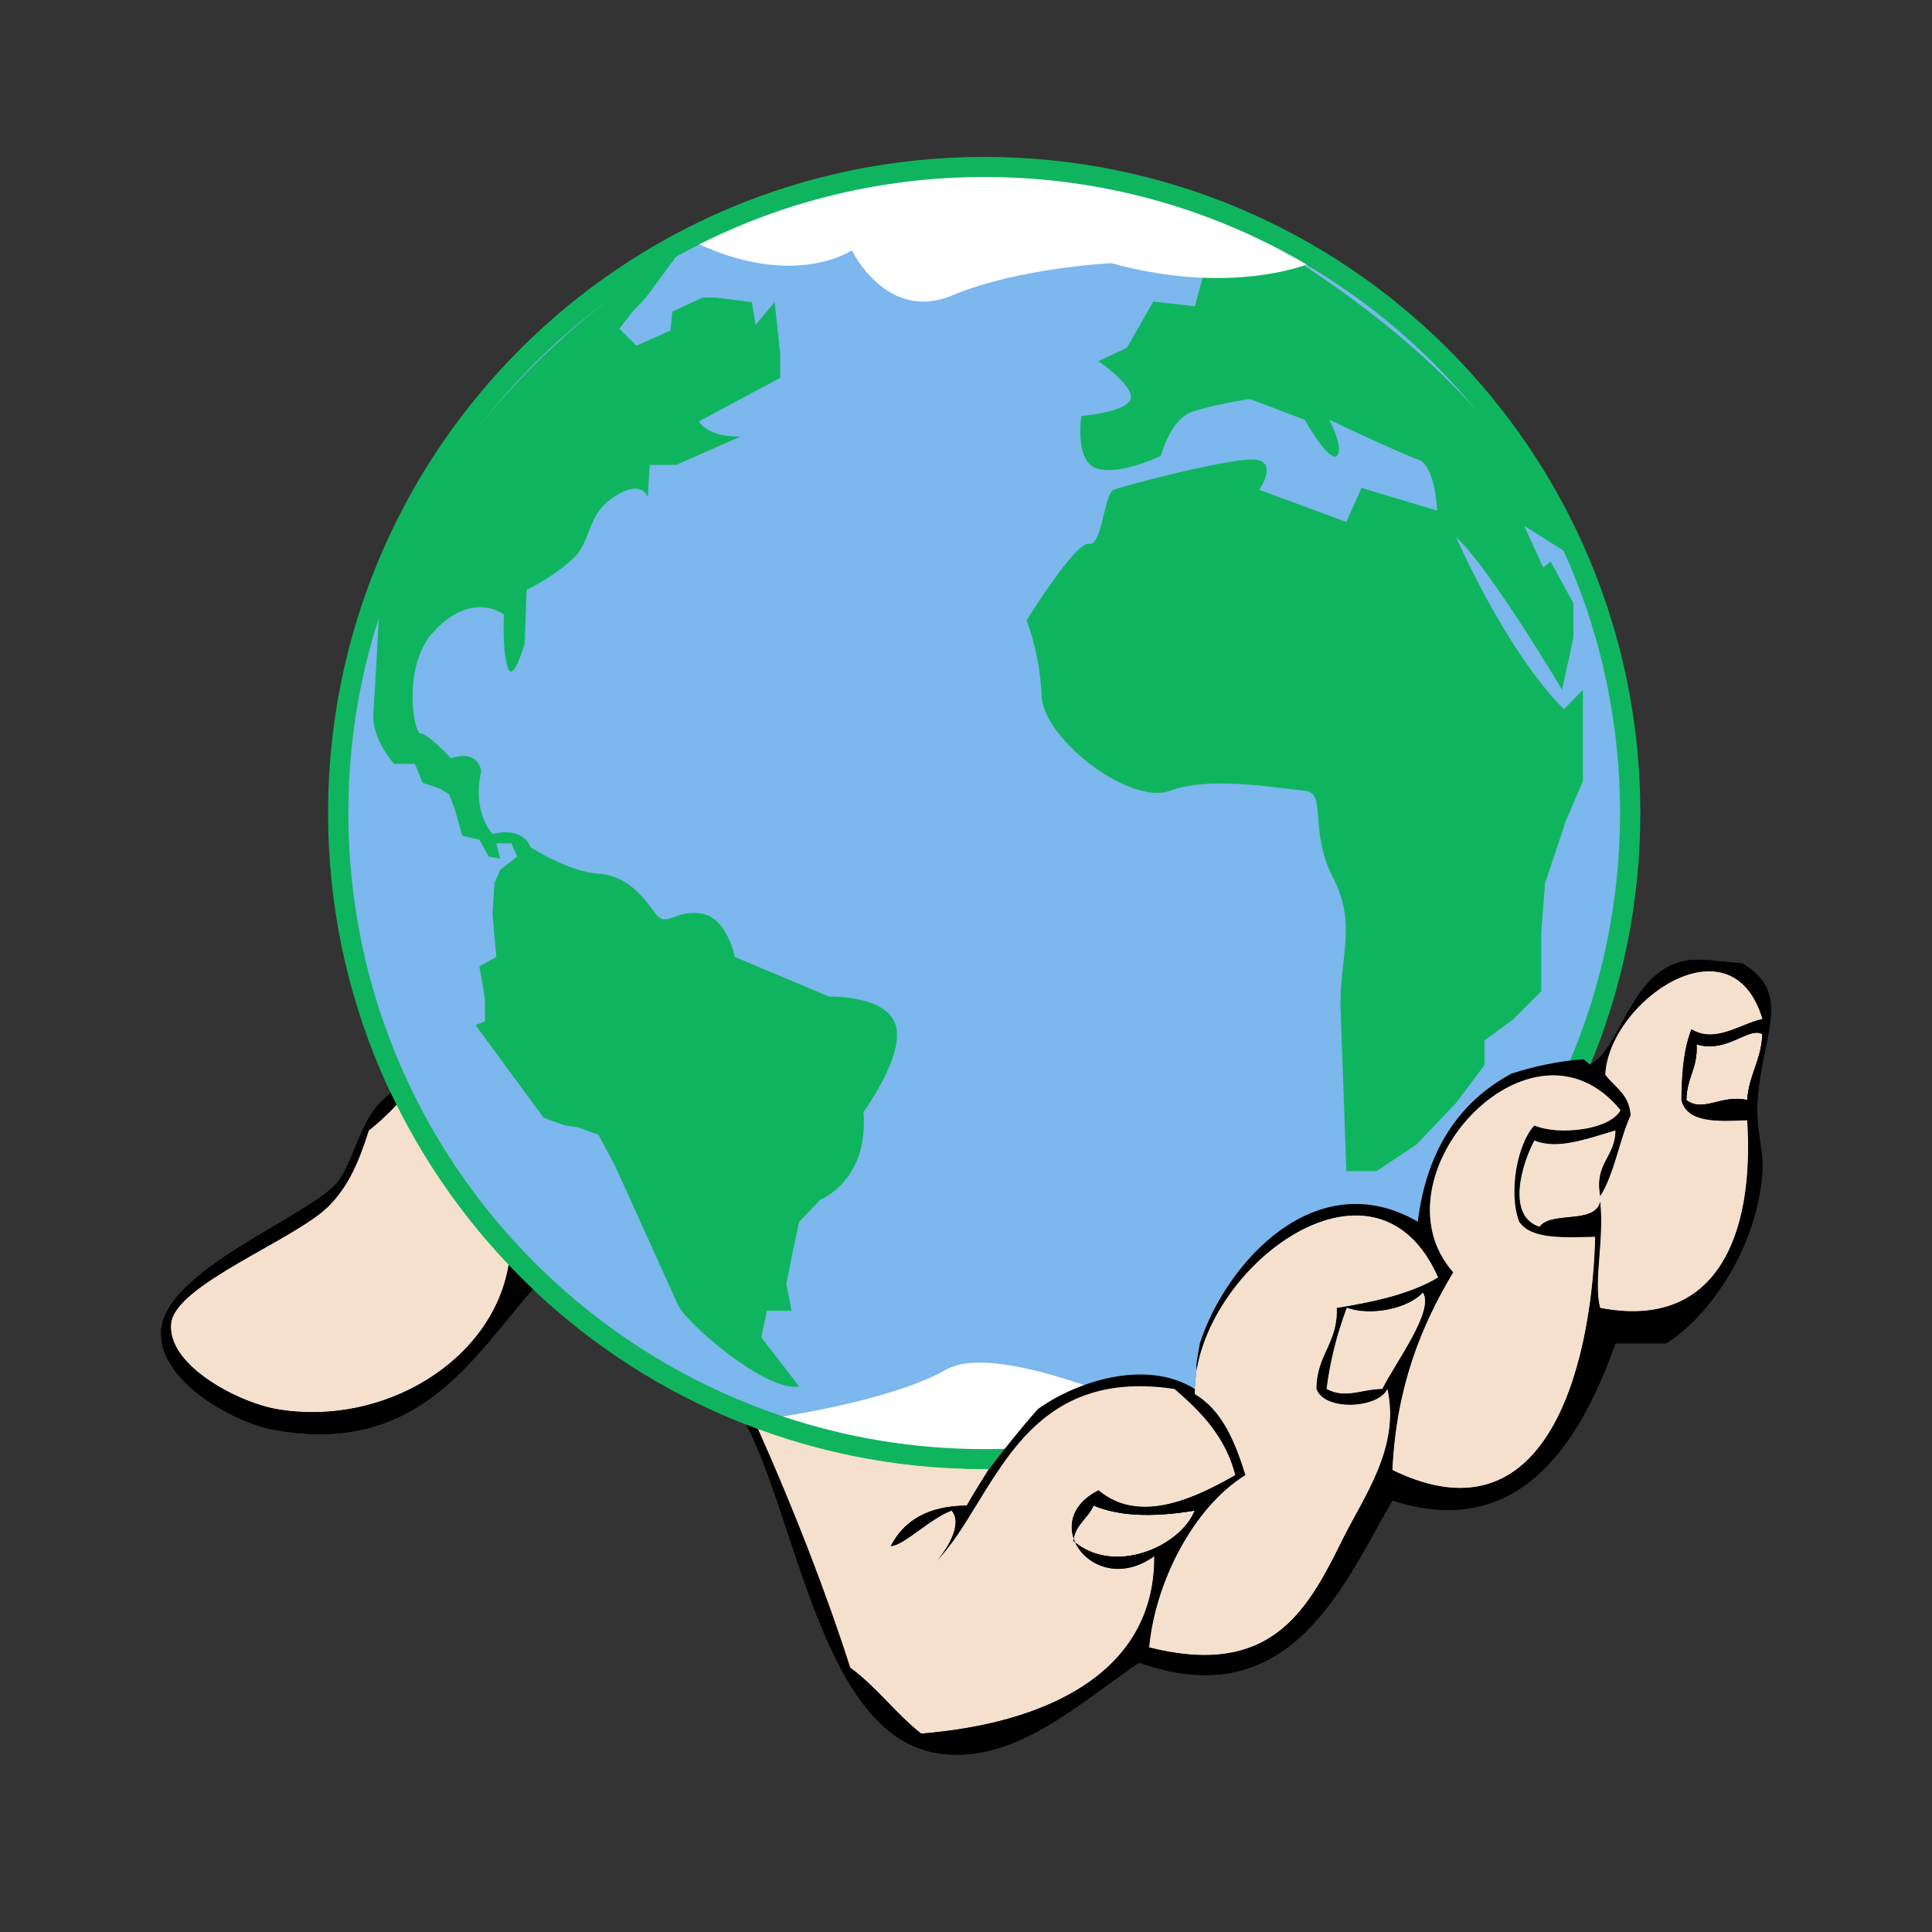 <svg:svg xmlns:dc="http://purl.org/dc/elements/1.1/" xmlns:ns1="http://sodipodi.sourceforge.net/DTD/sodipodi-0.dtd" xmlns:ns2="http://www.inkscape.org/namespaces/inkscape" xmlns:ns4="http://creativecommons.org/ns#" xmlns:rdf="http://www.w3.org/1999/02/22-rdf-syntax-ns#" xmlns:svg="http://www.w3.org/2000/svg" enable-background="new 0 0 317.695 254.327" height="381.241" id="Layer_1" overflow="visible" version="1.1" viewBox="-31.771 -31.008 381.241 381.241" width="381.241" ns1:docname="World in Hand Big.svg" ns2:version="0.48.5 r10040" xml:space="preserve">
  <svg:rect x="-31.771" y="-31.008" width="381.241" height="381.241" fill="#333333" stroke="none"/>
  <svg:defs id="defs3143">
    <svg:clipPath id="clipPath18">
      <svg:path d="m0 600h800v-600h-800v600z" id="path20" ns2:connector-curvature="0" />
    </svg:clipPath>
  </svg:defs>
  <ns1:namedview bordercolor="#666666" borderopacity="1" fit-margin-bottom="0" fit-margin-left="0" fit-margin-right="0" fit-margin-top="0" gridtolerance="10" guidetolerance="10" id="namedview3141" objecttolerance="10" pagecolor="#ffffff" showgrid="false" ns2:current-layer="Layer_1" ns2:cx="45.667446" ns2:cy="125.81066" ns2:pageopacity="0" ns2:pageshadow="2" ns2:window-height="1181" ns2:window-maximized="0" ns2:window-width="1518" ns2:window-x="0" ns2:window-y="19" ns2:zoom="1" />
  <svg:path clip-rule="evenodd" d="m271 194.06c4.592 1.838 10.184-0.277 16-2-0.024 5.31-4.236 6.431-3 13 2.817-4.516 3.734-10.932 6-16-0.229-4.104-3.132-5.535-5-8 0.714-14.453 24.907-31.327 31-11-4.174 0.827-9.287 4.917-14 2-1.554 3.78-1.951 8.716-2 14 1.117 4.55 7.08 4.254 13 4 1.478 23.035-6.252 41.439-29 37-1.383-5.144 0.844-13.279 0-21-1.055 4.612-9.562 1.771-12 5-6.611-2.182-3.379-12.56-1-17z" id="path3105" style="fill-rule:evenodd;fill:#f5e0cd" ns2:connector-curvature="0" />
  <svg:path clip-rule="evenodd" d="m313 186.06c-5.024-1.167-8.718 2.553-12 0 0.007-4.327 2.321-6.346 2-11 6.192 1.825 10.324-3.63 13-2-0.2 5.133-2.644 8.024-3 13z" id="path3109" style="fill-rule:evenodd;fill:#f5e0cd" ns2:connector-curvature="0" />
  <svg:path clip-rule="evenodd" d="m268 210.06c2.403 3.597 8.918 3.082 15 3-0.492 21.528-7.853 61.67-40 46 0.744-16.256 5.623-28.377 12-39-16.502-18.84 15.388-53.628 33-32-2.079 3.941-12.264 5.042-17 3-3.34 3.524-5.186 13.211-3 19z" id="path3111" style="fill-rule:evenodd;fill:#f5e0cd" ns2:connector-curvature="0" />
  <svg:path clip-rule="evenodd" d="m228 243.06c1.562 4.486 12.311 3.861 14 0 2.589 11.636-4.719 21.291-9 30-6.998 14.236-14.289 26.938-38 21 1.168-12.554 8.496-27.464 19-34-2.082-6.584-4.56-12.774-10-16-0.416-23.783 35.293-51.764 48-23-5.42 3.247-12.535 4.799-20 6 0.269 6.936-4.028 9.305-4 16z" id="path3117" style="fill-rule:evenodd;fill:#f5e0cd" ns2:connector-curvature="0" />
  <svg:path clip-rule="evenodd" d="m241 243.06c-4.276 0.091-7.324 2.004-11 0 0.758-5.909 2.188-11.146 4-16 4.696 1.723 12.146 0.17 15-3 2.347 3.526-5.408 13.793-8 19z" id="path3119" style="fill-rule:evenodd;fill:#f5e0cd" ns2:connector-curvature="0" />
  <svg:path clip-rule="evenodd" d="m180 273.06c0.385-3.282 2.924-4.409 4-7 5.74 2.432 13.053 2.149 20 1-2.884 7.188-16.045 12.928-24 6z" id="path3121" style="fill-rule:evenodd;fill:#f5e0cd" ns2:connector-curvature="0" />
  <svg:path clip-rule="evenodd" d="m210 101.06c36.762 13.238 43.709 56.292 72 78 5.777-2.977 7.732-16.783 17-20 4-1.389 7.428-0.303 13 0 10.343 6.078 3.548 14.573 3 28-0.195 4.777 1.244 9.318 1 13-1.073 16.164-11.542 29.482-19 34h-10c-6.322 17.735-17.99 39.472-44 31-9.621 16.428-19.951 42.651-50 32-11.928 8.096-24.301 19.789-39 18-23.636-2.876-28.142-45.829-39-66-4.59-8.526-10.595-15.543-14-22-6.166-11.693-6.056-21.342-20-11-15.843 11.751-24.442 41.505-59 35-7.082-1.333-22.01-9.016-22-19 0.012-12.38 30.214-23.41 35-30 2.743-3.777 3.854-9.537 7-14 2.464-3.496 7.59-6.041 10-10 3.83-6.293 3.166-15.789 7-22 2.591-4.197 7.75-7.416 12-13 7.9-10.38 11.488-22.684 25-27 3.112-6.239-0.192-10.285 1-17 7.478-42.116 112.96-59.689 113 2zm-25-2c7.992 0.008 16.368-0.368 23 1-4.239-58.268-119.31-42.928-109 15 11.893 0.22 15.396-13.262 25-12-2.661 4.006-10.421 2.912-12 8 2.932 0.275 3.714-4.006 5 0-10.791 5.566-21.709 5.517-30 12-11.457 8.959-14.714 25.053-27 33-2.056 16.277-8.773 27.893-19 36-1.963 6.111-3.977 11.015-8 15-6.627 6.565-30.136 15.4-31 23-0.945 8.312 13.286 15.702 21 17 22.465 3.781 45.802-11.62 46-33 2.168-0.168 0.453 3.547 1 5 7.986-4.014 11.273-12.727 21-15 0.637 2.182-2.834 3.182 1 3 4.051 1.707 5.79 3.996 8 8 13.697 24.815 27.148 55.435 36 83 5.212 3.787 8.952 9.048 14 13 24.377-1.958 46.174-11.825 46-35-11.795 8.502-23.371-6.81-11-13 8.224 6.919 19.414 1.321 27-3-1.973-7.693-6.827-12.506-12-17-31.046-4.711-35.648 22.351-47 34 1.762-1.948 5.387-7.222 3-10-4.166 1.523-9.605 7.031-12 7 2.6-5.066 7.393-7.94 15-8 5.207-9.529 16.791-21.521-2-26 3.405-1.733 5.865 0.769 11 0 1.258 2.742 2.26 5.739 5 7 7.192-5.211 21.129-10.163 31-4 1.646-7.313-2.324-9.01-5-12-7.381-0.714-12.069 1.264-17 3 3.906-6.133 19.471-6.98 23 0 5.18-15.962 22.953-35.627 43-24 2.234-18.1 12.107-28.56 28-33-28.135-28.199-35.121-77.546-91-78zm19 168c-6.947 1.149-14.26 1.432-20-1-1.076 2.591-3.615 3.718-4 7 7.955 6.928 21.116 1.188 24-6zm28-40c7.465-1.201 14.58-2.753 20-6-12.707-28.764-48.416-0.783-48 23 5.44 3.226 7.918 9.416 10 16-10.504 6.536-17.832 21.446-19 34 23.711 5.938 31.002-6.764 38-21 4.281-8.709 11.589-18.364 9-30-1.689 3.861-12.438 4.486-14 0-0.028-6.695 4.269-9.064 4-16zm17-3c-2.854 3.17-10.304 4.723-15 3-1.812 4.854-3.242 10.091-4 16 3.676 2.004 6.724 0.091 11 0 2.592-5.207 10.347-15.474 8-19zm22-33c4.736 2.042 14.921 0.941 17-3-17.612-21.628-49.502 13.16-33 32-6.377 10.623-11.256 22.744-12 39 32.147 15.67 39.508-24.472 40-46-6.082 0.082-12.597 0.597-15-3-2.186-5.789-0.34-15.476 3-19zm1 20c2.438-3.229 10.945-0.388 12-5 0.844 7.721-1.383 15.856 0 21 22.748 4.439 30.478-13.965 29-37-5.92 0.254-11.883 0.55-13-4 0.049-5.284 0.446-10.22 2-14 4.713 2.917 9.826-1.173 14-2-6.093-20.327-30.286-3.453-31 11 1.868 2.465 4.771 3.896 5 8-2.266 5.068-3.183 11.484-6 16-1.236-6.569 2.976-7.69 3-13-5.816 1.723-11.408 3.838-16 2-2.379 4.44-5.611 14.818 1 17zm44-38c-2.676-1.63-6.808 3.825-13 2 0.321 4.654-1.993 6.673-2 11 3.282 2.553 6.976-1.167 12 0 0.356-4.976 2.8-7.867 3-13z" id="path3123" style="fill-rule:evenodd" ns2:connector-curvature="0" />
  <svg:path clip-rule="evenodd" d="m144 180.06c-6.497 6.17-14.221 11.113-24 14 7.877-4.789 16.071-9.262 24-14z" id="path3129" style="fill-rule:evenodd" ns2:connector-curvature="0" />
  <svg:path clip-rule="evenodd" d="m276 177.06c-15.893 4.44-25.766 14.9-28 33-20.047-11.627-37.82 8.038-43 24-3.529-6.98-19.094-6.133-23 0 4.931-1.736 9.619-3.714 17-3 2.676 2.99 6.646 4.687 5 12-9.871-6.163-23.808-1.211-31 4-2.74-1.261-3.742-4.258-5-7-5.135 0.769-7.595-1.733-11 0 18.791 4.479 7.207 16.471 2 26-7.607 0.06-12.4 2.934-15 8 2.395 0.031 7.834-5.477 12-7 2.387 2.778-1.238 8.052-3 10 11.352-11.649 15.954-38.711 47-34 5.173 4.494 10.027 9.307 12 17-7.586 4.321-18.776 9.919-27 3-12.371 6.19-0.795 21.502 11 13 0.174 23.175-21.623 33.042-46 35-5.048-3.952-8.788-9.213-14-13-8.852-27.565-22.303-58.185-36-83-2.21-4.004-3.949-6.293-8-8-3.834 0.182-0.363-0.818-1-3-9.727 2.273-13.014 10.986-21 15-0.547-1.453 1.168-5.168-1-5-0.198 21.38-23.535 36.781-46 33-7.714-1.298-21.945-8.688-21-17 0.864-7.6 24.373-16.435 31-23 4.023-3.985 6.037-8.889 8-15 10.227-8.107 16.944-19.723 19-36 12.286-7.947 15.543-24.041 27-33 8.291-6.483 19.209-6.434 30-12-1.286-4.006-2.068 0.275-5 0 1.579-5.088 9.339-3.994 12-8-9.604-1.262-13.107 12.22-25 12-10.31-57.928 104.76-73.268 109-15-6.632-1.368-15.008-0.992-23-1 55.879 0.454 62.865 49.801 91 78zm-156 17c9.779-2.887 17.503-7.83 24-14-7.929 4.738-16.123 9.211-24 14zm-12 1c5.53 8.531 21.141-0.351 26-5-7.526 2.576-17.068 10.02-26 5z" id="path3131" style="fill-rule:evenodd;fill:#f5e0cd" ns1:nodetypes="cccccccccccccccccccccccccsccccccccccccccccc" ns2:connector-curvature="0" />
  <svg:path clip-rule="evenodd" d="m134 190.06c-4.859 4.649-20.47 13.531-26 5 8.932 5.02 18.474-2.424 26-5z" id="path3133" style="fill-rule:evenodd" ns2:connector-curvature="0" />
  <svg:g id="g3828" transform="matrix(.65 0 0 .65 -259.72 -356.24)" ns2:label="Layer 1">
    <svg:g id="g3830" transform="matrix(1.25 0 0 -1.25 145.71 1110.2)">
      <svg:g clip-path="url(#clipPath18)" id="g3832">
      </svg:g>
    </svg:g>
  </svg:g>
  <svg:g id="layer1" transform="matrix(.65 0 0 .65 -257.27 -348.77)" ns2:label="Layer 1">
    <svg:g id="g14" transform="matrix(1.25 0 0 -1.25 145.71 1110.2)">
      <svg:g clip-path="url(#clipPath18)" id="g16">
        <svg:g id="g22" transform="translate(554.43 299.61)">
          <svg:path d="m0 0c0-85.29-69.14-154.43-154.43-154.43-85.288 0-154.43 69.139-154.43 154.43 0 85.289 69.14 154.43 154.43 154.43s154.43-69.141 154.43-154.43" id="path3054" style="stroke:#0fb55e;stroke-width:9.845;fill:#7cb7ed" ns2:connector-curvature="0" />
          <svg:path d="m0 0c0-85.29-69.14-154.43-154.43-154.43-85.288 0-154.43 69.139-154.43 154.43 0 85.289 69.14 154.43 154.43 154.43s154.43-69.141 154.43-154.43" id="path24" style="fill:#7cb7ed" ns2:connector-curvature="0" />
        </svg:g>
        <svg:g id="g26" transform="translate(447 151.47)">
          <svg:path d="m159.09 169.5c-2.64-0.006-4.908 0.415-6.594 1.375-9.631 5.484-28.161 8.605-32.219 9.25 12.493 4.168 25.856 6.438 39.75 6.438 12.939 0 25.413-1.958 37.156-5.594-4.17-1.936-25.27-11.439-38.094-11.469z" id="path28" style="fill:#ffffff" transform="matrix(1.231 0 0 -1.231 -243.94 223.32)" ns2:connector-curvature="0" />
        </svg:g>
        <svg:g id="g30" transform="translate(487.95 212.66)">
          <svg:path d="m0 0s-0.919 26.656-1.379 39.064c-0.46 12.409 4.136 20.682-1.839 32.171-5.974 11.49-1.379 20.682-6.893 21.141-5.515 0.459-22.979 3.677-32.63 0-9.652-3.677-30.793 12.409-31.252 22.979s-3.676 18.383-3.676 18.383 11.949 19.262 15.166 18.593 3.677 12.199 5.975 13.118c2.298 0.92 26.655 7.354 33.549 7.354 6.893 0 1.838-7.354 1.838-7.354l21.141-7.81 3.677 8.273 18.383-5.515s-0.459 11.03-4.596 12.409c-4.137 1.378-21.601 9.651-21.601 9.651s3.678-6.894 1.839-8.732c-1.839-1.839-7.813 8.732-7.813 8.732l-13.327 5.055s-9.192-1.379-14.248-3.217c-5.055-1.838-7.353-10.57-7.353-10.57s-9.191-4.596-15.166-3.217c-5.975 1.378-4.137 12.868-4.137 12.868s11.03 0.919 11.949 4.136-7.812 9.192-7.812 9.192l6.893 3.217 6.434 11.232 10.111-1.122 3.217 11.95-0.807 11.806s67.293-31.638 88.51-83.995l-10.953 6.928 4.596-10.111 1.838 1.379 5.515-10.11v-8.273l-2.757-12.71s-17.515 29.546-25.737 37.068c0 0 11.957-27.574 26.197-41.822l4.595 4.754v-15.324-6.894l-4.136-9.652-5.055-15.166-0.92-11.949v-14.247l-6.894-6.893-6.893-5.056v-5.975l-6.894-9.203-9.651-10.11-9.651-6.435h-7.353z" id="path32" style="fill:#0fb55e" ns2:connector-curvature="0" />
        </svg:g>
        <svg:g id="g34" transform="translate(355.05 160.34)">
          <svg:path d="m0 0-9.191 11.949 1.379 6.435h5.974l-1.274 6.589 1.734 8.577 1.378 6.433 5.199 5.407s11.807 4.705 10.428 21.25c0 0 10.109 13.788 7.812 21.14-2.298 7.353-16.145 6.894-16.145 6.894l-22.919 9.651s-1.838 9.652-8.272 10.571c-6.435 0.918-8.273-3.677-11.031 0-2.758 3.676-6.576 9.194-13.858 9.652s-16.474 6.432-16.474 6.432-1.379 5.055-9.191 3.217c0 0-5.056 5.056-2.758 15.167 0 0-0.459 5.515-7.354 3.217 0 0-5.514 5.975-7.353 5.975-1.838 0-4.596 17.464 3.678 25.277 0 0 7.812 9.191 16.545 3.676 0 0-0.461-8.732 0.918-12.868s4.136 5.975 4.136 5.975l0.46 12.868s5.975 2.758 11.031 7.353c5.054 4.596 3.216 10.571 10.11 15.166 6.893 4.596 8.272 0 8.272 0l0.459 7.813h6.435l15.626 6.894s-7.354-0.46-10.111 3.677l19.761 10.57v5.974l-1.355 12.409-4.619-5.515-0.918 5.515-8.733 1.121h-3.216l-7.354-3.419-0.46-4.596-8.272-3.676-4.137 4.136 3.218 4.136 3.216 3.419 8.566 11.597s-56.809-31.864-73.36-88.241c0 0-0.925-17.772-1.384-24.206-0.46-6.434 5.054-12.408 5.054-12.408h5.056l1.838-4.596 4.136-1.379 2.299-1.379 1.378-3.583 1.838-6.528 4.137-0.92 2.297-4.135 2.758-0.46-0.919 3.676h3.677l1.378-3.216-4.136-3.217-1.379-3.218-0.459-7.352 0.459-5.516 0.46-5.055-4.136-2.298 0.918-5.055 0.461-3.217v-5.056l-2.299-0.919 16.545-22.519 5.056-1.839 3.216-0.459 5.056-1.839 4.137-7.812s13.327-29.415 15.166-33.55c1.838-4.133 21.141-21.138 29.412-19.759" id="path36" style="fill:#0fb55e" ns2:connector-curvature="0" />
        </svg:g>
        <svg:g id="g38" transform="translate(400 455.04)">
          <svg:path d="m160.03-64.406c-20.225 0-39.328 4.78-56.25 13.281 19.037 8.744 30.094 1.188 30.094 1.188s6.87 14.338 19.844 8.875c12.974-5.463 31.406-6.344 31.406-6.344 20.737 5.745 35.064 1.5 38.5 0.281-18.646-10.986-40.386-17.281-63.594-17.281z" id="path40" style="fill:#ffffff" transform="matrix(1.231 0 0 -1.231 -196.94 -80.245)" ns2:connector-curvature="0" />
        </svg:g>
      </svg:g>
    </svg:g>
  </svg:g>
  <svg:path d="m46.469 187.01c-1.693 1.817-3.511 3.51-5.469 5.062-1.963 6.111-3.977 11.015-8 15-6.627 6.565-30.136 15.4-31 23-0.945 8.312 13.286 15.702 21 17 20.843 3.508 42.426-9.497 45.594-28.469-8.858-9.325-16.339-19.961-22.125-31.594zm161.09 63.875c-1.062-2.837-4.944-8.691-7.239-8.933-12.149-1.28-19.038-0.752-32.347 11.437-0.565 0.517-1.754 4.557-2.57 5.527-4.441 6.518-7.91 13.542-12.406 18.156 1.762-1.948 5.387-7.222 3-10-4.166 1.523-9.605 7.031-12 7 2.6-5.066 7.393-7.94 15-8 1.242-2.273 2.844-4.707 4.312-7.125-0.281 0.002-0.562 0-0.844 0-15.682 0-30.71-2.79-44.625-7.906 6.97 15.61 13.262 31.791 18.156 47.031 5.212 3.787 8.952 9.048 14 13 24.377-1.958 46.174-11.825 46-35-11.795 8.502-23.371-6.81-11-13 8.224 6.919 19.414 1.321 27-3-0.926-3.61-2.508-6.582-4.438-9.188z" id="path3867" style="fill-rule:evenodd;fill:#f5e0cd" ns1:nodetypes="cccsccccssccccccsccccccc" ns2:connector-curvature="0" />
  <svg:path d="m303.41 158.39c-1.482-0.003-2.906 0.167-4.406 0.688-9.268 3.217-11.223 17.023-17 20-0.448-0.344-0.875-0.708-1.312-1.062-4.705 0.334-9.452 1.31-14.25 2.844-0.013 0.007-0.019 0.024-0.031 0.031-10.276 5.59-16.663 15.064-18.406 29.188-20.036-11.62-37.809 8.012-43 23.969-0.272 1.483-0.536 2.973-0.719 4.469 0.044 0.299 0.08 0.609 0.094 0.938 3.726-22.524 35.734-45.291 47.625-18.375-5.42 3.247-12.535 4.799-20 6 0.269 6.936-4.028 9.305-4 16 1.562 4.486 12.311 3.861 14 0 2.589 11.636-4.719 21.291-9 30-6.998 14.236-14.289 26.938-38 21 1.168-12.554 8.496-27.464 19-34-2.082-6.584-4.56-12.774-10-16-0.006-0.33-0.008-0.668 0-1-9.856-6.153-23.767-1.233-30.969 3.969-0.011 0.008-0.02 0.023-0.031 0.031-3.429 3.875-6.643 7.913-9.781 12.031-1.443 2.366-3.003 4.744-4.219 6.969-7.607 0.06-12.4 2.934-15 8 2.395 0.031 7.834-5.477 12-7 2.387 2.778-1.238 8.052-3 10 11.352-11.649 15.954-38.711 47-34 5.173 4.494 10.027 9.307 12 17-7.586 4.321-18.776 9.919-27 3-4.858 2.431-5.997 6.25-4.906 9.5 0.571-2.902 2.887-4.046 3.906-6.5 5.74 2.432 13.053 2.149 20 1-2.836 7.068-15.605 12.711-23.594 6.312 2.137 4.585 8.822 7.569 15.594 2.688 0.174 23.175-21.623 33.042-46 35-5.048-3.952-8.788-9.213-14-13-4.895-15.244-11.216-31.418-18.188-47.031-0.757-0.278-1.5-0.552-2.25-0.844 10.451 20.589 15.222 62.05 38.438 64.875 14.699 1.789 27.072-9.904 39-18 30.049 10.651 40.379-15.572 50-32 26.01 8.472 37.678-13.265 44-31h10c7.458-4.518 17.927-17.836 19-34 0.244-3.682-1.195-8.223-1-13 0.548-13.427 7.343-21.922-3-28-3.482-0.189-6.123-0.682-8.594-0.688zm-123 115c-0.123-0.265-0.22-0.538-0.312-0.812-0.032 0.162-0.073 0.326-0.094 0.5 0.133 0.116 0.27 0.204 0.406 0.312zm23.59-30.31c0.309-1.371 0.416-2.572 0.375-3.594-0.198 1.202-0.346 2.401-0.375 3.594zm101-82.406c4.683-0.195 8.905 2.419 11 9.406-4.174 0.827-9.287 4.917-14 2-1.554 3.78-1.951 8.716-2 14 1.117 4.55 7.08 4.254 13 4 1.478 23.035-6.252 41.439-29 37-1.383-5.144 0.844-13.279 0-21-1.055 4.612-9.562 1.771-12 5-6.611-2.182-3.379-12.56-1-17 4.592 1.838 10.184-0.277 16-2-0.024 5.31-4.236 6.431-3 13 2.817-4.516 3.734-10.932 6-16-0.229-4.104-3.132-5.535-5-8 0.469-9.485 11.06-20.034 20-20.406zm9.938 12.094c0.381 0.01 0.728 0.109 1.062 0.312-0.2 5.133-2.644 8.024-3 13-5.024-1.167-8.718 2.553-12 0 0.007-4.327 2.321-6.346 2-11 5.418 1.597 9.269-2.385 11.938-2.312zm-39.875 8.438c4.563 0.089 9.085 2.144 12.938 6.875-2.079 3.941-12.264 5.042-17 3-3.34 3.524-5.186 13.211-3 19 2.403 3.597 8.918 3.082 15 3-0.492 21.528-7.853 61.67-40 46 0.744-16.256 5.623-28.377 12-39-12.892-14.719 3.766-39.194 20.062-38.875zm-229.72 3.469c-1.28 1.089-2.483 2.186-3.344 3.406-3.146 4.463-4.257 10.223-7 14-4.786 6.59-34.988 17.621-35 30-0.01 9.984 14.918 17.667 22 19 28.681 5.399 39.474-14.155 51.375-27.688-1.637-1.554-3.227-3.144-4.781-4.781-3.167 18.972-24.751 31.977-45.594 28.469-7.714-1.298-21.945-8.688-21-17 0.864-7.6 24.373-16.435 31-23 4.023-3.985 6.037-8.889 8-15 1.958-1.552 3.776-3.245 5.469-5.062-0.387-0.778-0.754-1.557-1.125-2.344zm203.66 39.41c2.347 3.526-5.408 13.793-8 19-4.276 0.091-7.324 2.004-11 0 0.758-5.909 2.188-11.146 4-16 4.696 1.723 12.146 0.17 15-3z" id="path3865" ns2:connector-curvature="0" />
  <svg:path clip-rule="evenodd" d="m228 243.06c1.562 4.486 12.311 3.861 14 0 2.589 11.636-4.719 21.291-9 30-6.998 14.236-14.289 26.938-38 21 1.168-12.554 8.496-27.464 19-34-2.082-6.584-4.56-12.774-10-16-0.416-23.783 35.293-51.764 48-23-5.42 3.247-12.535 4.799-20 6 0.269 6.936-4.028 9.305-4 16z" id="path3869" style="fill-rule:evenodd;fill:#f5e0cd" ns2:connector-curvature="0" />
  <svg:g id="g3877" transform="matrix(.65 0 0 .65 -257.27 -348.77)" ns2:label="Layer 1">
    <svg:g id="g3879" transform="matrix(1.25 0 0 -1.25 145.71 1110.2)">
      <svg:g clip-path="url(#clipPath18)" id="g3881">
      </svg:g>
    </svg:g>
  </svg:g>
  <svg:path clip-rule="evenodd" d="m268 210.06c2.403 3.597 8.918 3.082 15 3-0.492 21.528-7.853 61.67-40 46 0.744-16.256 5.623-28.377 12-39-16.502-18.84 15.388-53.628 33-32-2.079 3.941-12.264 5.042-17 3-3.34 3.524-5.186 13.211-3 19z" id="path3871" style="fill-rule:evenodd;fill:#f5e0cd" ns2:connector-curvature="0" />
  <svg:path clip-rule="evenodd" d="m271 194.06c4.592 1.838 10.184-0.277 16-2-0.024 5.31-4.236 6.431-3 13 2.817-4.516 3.734-10.932 6-16-0.229-4.104-3.132-5.535-5-8 0.714-14.453 24.907-31.327 31-11-4.174 0.827-9.287 4.917-14 2-1.554 3.78-1.951 8.716-2 14 1.117 4.55 7.08 4.254 13 4 1.478 23.035-6.252 41.439-29 37-1.383-5.144 0.844-13.279 0-21-1.055 4.612-9.562 1.771-12 5-6.611-2.182-3.379-12.56-1-17z" id="path3873" style="fill-rule:evenodd;fill:#f5e0cd" ns2:connector-curvature="0" />
  <svg:path clip-rule="evenodd" d="m241 243.06c-4.276 0.091-7.324 2.004-11 0 0.758-5.909 2.188-11.146 4-16 4.696 1.723 12.146 0.17 15-3 2.347 3.526-5.408 13.793-8 19z" id="path3875" style="fill-rule:evenodd;fill:#f5e0cd" ns2:connector-curvature="0" />
  <svg:g id="g3909" style="fill-opacity:.565;fill:#ff4ba0" transform="matrix(.65 0 0 .65 -257.27 -348.77)" ns2:label="Layer 1">
    <svg:g id="g3911" style="fill-opacity:.565;fill:#ff4ba0" transform="matrix(1.25 0 0 -1.25 145.71 1110.2)">
      <svg:g clip-path="url(#clipPath18)" id="g3913" style="fill-opacity:.565;fill:#ff4ba0">
      </svg:g>
    </svg:g>
  </svg:g>
</svg:svg>